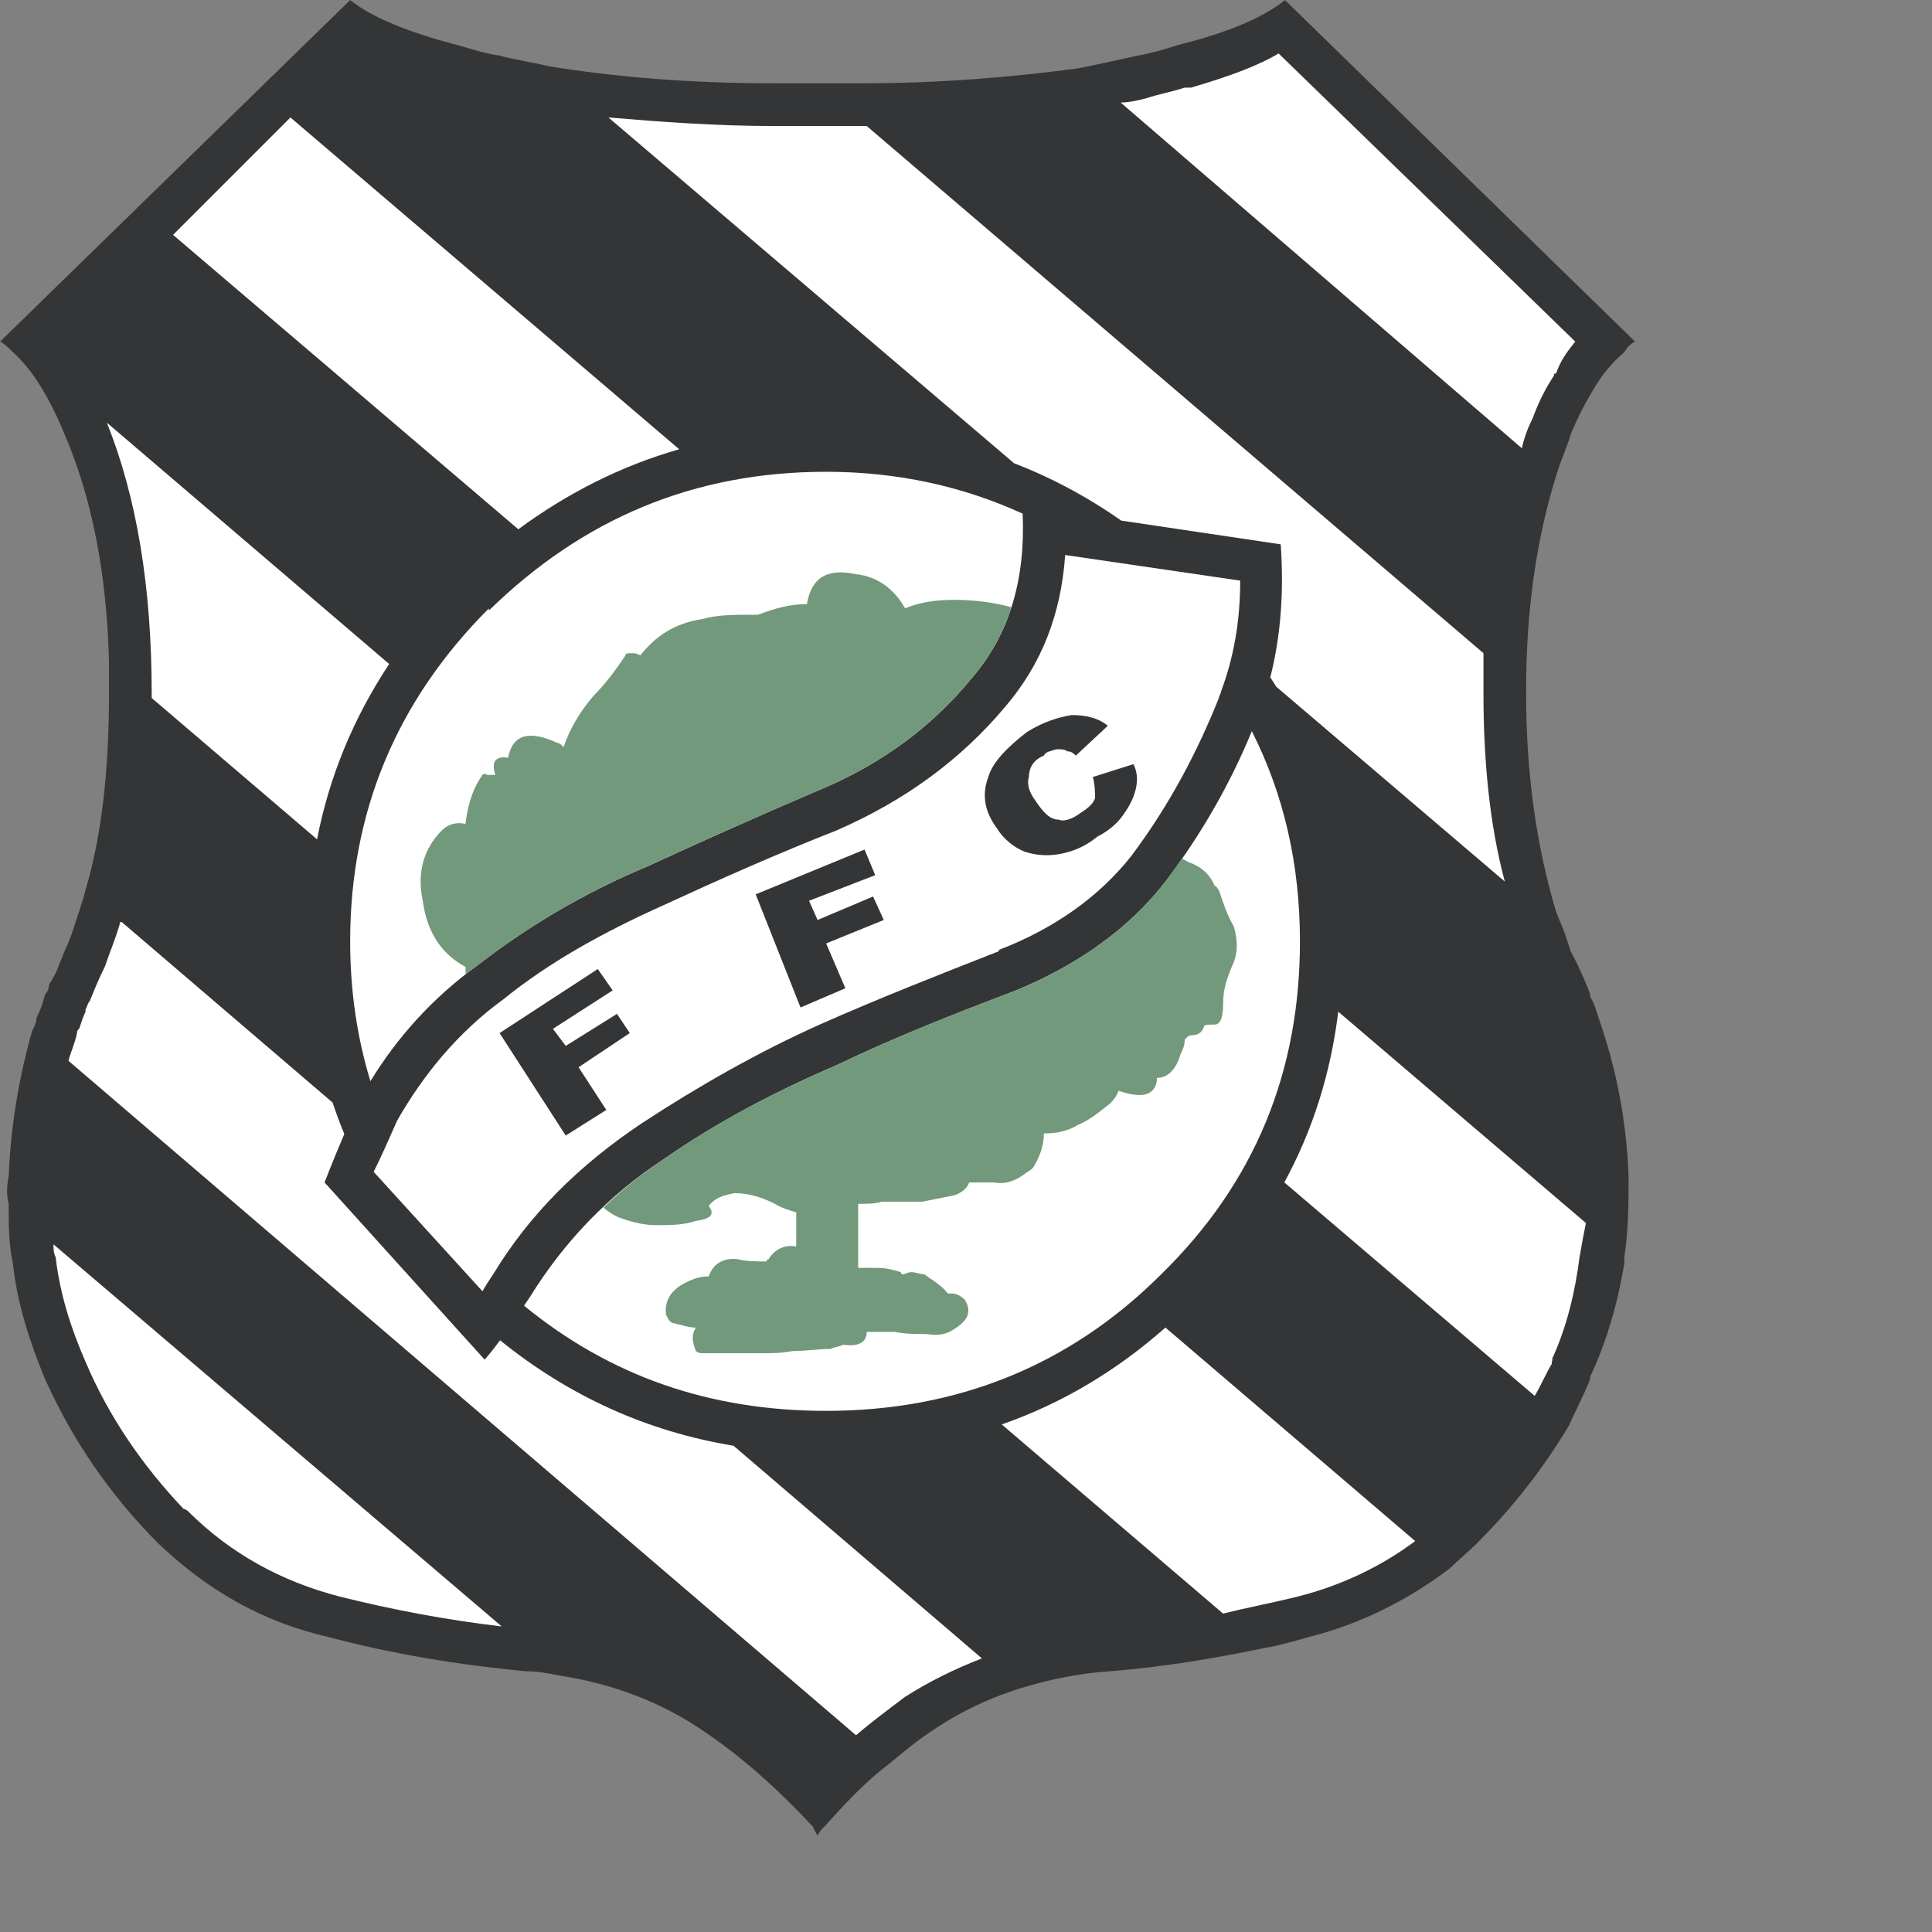 <svg height="1000" viewBox="0 0 1000 1000" width="1000" xmlns="http://www.w3.org/2000/svg"><rect x="0" y="0" width="1000" height="1000" fill="#808080" stroke="none"/><g transform="matrix(4.524 0 0 4.524 -1388.679 -884.396)"><path d="m 484.989 249.953 c .489 -1.707 1.222 -3.174 1.71 -4.884 c .732 -1.707 1.464 -3.173 2.197 -4.394 c 1.219 -2.196 2.44 -3.663 3.906 -4.884 c .243 -.489 .733 -.976 1.222 -1.221 L 453.978 195.5 c -2.443 1.953 -6.35 3.663 -12.211 5.13 c -1.465 .486 -3.174 .975 -4.641 1.22 c -2.196 .487 -4.395 .975 -6.837 1.464 c -7.325 .978 -15.627 1.707 -24.661 1.707 h -.246 h -2.685 h -4.152 h -1.954 h -1.22 c -9.524 0 -18.071 -.729 -25.642 -1.95 c -1.951 -.491 -3.904 -.734 -5.615 -1.221 c -1.709 -.245 -3.173 -.734 -4.883 -1.22 c -5.615 -1.467 -9.768 -3.177 -12.211 -5.13 l -40.046 39.07 c .488 .245 .978 .732 1.467 1.221 c 2.196 1.953 4.148 5.129 5.858 9.278 c 3.174 7.326 4.885 16.116 5.129 26.129 v 3.662 c 0 8.302 -.733 15.873 -2.686 22.466 c -.244 .979 -.489 1.708 -.733 2.443 c -.489 1.463 -.977 3.172 -1.71 4.64 c -.488 1.221 -.975 2.685 -1.71 3.663 c 0 .486 -.243 .975 -.487 1.22 c -.244 .976 -.488 1.708 -.976 2.687 c 0 .485 -.244 .977 -.489 1.463 c -1.465 5.127 -2.442 10.746 -2.686 16.607 c -.246 1.222 -.246 2.197 0 3.172 c 0 2.442 0 4.64 .489 6.839 c .486 4.642 1.954 9.033 3.661 13.189 c 3.175 7.079 7.57 13.429 12.942 18.8 c 5.616 5.373 11.964 9.035 19.535 10.745 c 7.325 1.952 14.895 3.175 22.466 3.906 c 1.465 0 2.684 .243 3.906 .489 c 6.348 .975 11.966 3.174 16.85 6.593 c 4.637 3.173 8.547 6.837 12.209 10.745 c 0 .243 .243 .486 .487 .975 c .245 -.488 .488 -.731 .735 -.975 c 2.195 -2.442 4.638 -5.129 7.568 -7.325 c 1.464 -1.222 2.93 -2.442 4.395 -3.42 c 3.174 -2.198 6.594 -3.906 10.499 -5.126 c 3.177 -.978 6.594 -1.713 10.258 -1.956 c 6.103 -.487 11.965 -1.466 17.823 -2.686 c 1.467 -.242 3.177 -.734 4.885 -1.22 c 5.861 -1.464 11.234 -4.151 16.117 -7.813 c .977 -.978 2.196 -1.955 3.174 -2.932 c 4.15 -4.15 7.568 -8.546 10.5 -13.431 c .732 -1.707 1.71 -3.419 2.443 -5.369 v -.246 c 1.952 -4.153 3.172 -8.547 3.906 -12.942 v -.733 c .487 -3.171 .487 -6.105 .487 -9.277 c -.244 -6.596 -1.464 -12.455 -3.418 -18.069 c -.245 -.734 -.488 -1.711 -.976 -2.441 v -.245 c 0 -.245 -1.466 -3.662 -2.197 -4.883 c -.246 -.735 -.488 -1.468 -.735 -2.199 c -.243 -.733 -.732 -1.71 -.975 -2.441 c -2.199 -7.327 -3.42 -15.629 -3.42 -24.909 v -.487 c .004 -9.284 1.225 -17.341 3.424 -24.424" fill="#343536"/><path d="m 481.081 246.779 c .245 -1.22 .733 -2.442 1.221 -3.417 c .733 -1.955 1.468 -3.42 2.441 -4.883 c 0 -.247 0 -.247 .246 -.247 c .489 -1.466 1.222 -2.441 2.196 -3.662 l -33.941 -32.965 c -2.441 1.466 -5.861 2.687 -10.014 3.909 h -.732 c -1.463 .486 -2.931 .729 -4.396 1.22 c -.976 .243 -1.952 .487 -2.93 .487 z" fill="#fff"/><path d="m 313.08 337.859 c 0 .49 0 .979 .246 1.466 c .486 4.153 1.707 8.06 3.418 11.966 c 2.686 6.348 6.593 11.967 11.233 16.85 c .244 0 .487 .243 .487 .243 c 4.884 4.884 10.745 8.06 17.339 9.767 c 5.859 1.466 12.209 2.687 18.557 3.42 z" fill="#fff"/><path d="m 319.185 243.848 c 3.418 8.547 5.129 18.803 5.129 31.012 v .49 l 18.92 16.168 c 1.402 -7.224 4.184 -13.91 8.251 -20.06 z" fill="#fff"/><path d="m 446.895 380.105 c 2.931 -.733 5.618 -1.22 8.547 -1.955 c 4.883 -1.221 9.523 -3.418 13.43 -6.346 l -28.575 -24.427 c -5.683 5.023 -11.927 8.706 -18.729 11.085 z" fill="#fff"/><path d="m 340.188 208.93 l -13.432 13.43 l 39.502 33.684 c 5.675 -4.174 11.792 -7.264 18.409 -9.155 z" fill="#fff"/><path d="m 488.406 335.419 l -28.335 -24.181 c -.868 7.031 -2.901 13.531 -6.171 19.533 l 28.646 24.426 c .732 -1.221 1.223 -2.442 1.952 -3.663 c 0 -.243 0 -.486 .244 -.486 h -.244 c 1.712 -3.663 2.686 -7.816 3.176 -11.723 c .246 -1.466 .489 -2.684 .732 -3.906" fill="#fff"/><path d="m 452.295 272.984 c .223 .36 .468 .711 .68 1.073 l 26.152 22.292 c -1.71 -6.348 -2.442 -13.673 -2.442 -21.489 v -4.637 l -70.568 -60.318 h -.488 h -.246 h -2.685 h -4.152 h -1.954 h -1.22 c -6.594 0 -12.942 -.486 -18.803 -.975 l 46.411 39.561 c 4.319 1.665 8.406 3.863 12.27 6.563 l 18.237 2.714 c .38 5.475 .004 10.504 -1.192 15.216" fill="#fff"/><path d="m 344.092 330.777 c .73 -1.891 1.477 -3.711 2.259 -5.533 c -.484 -1.186 -.936 -2.385 -1.338 -3.609 L 320.895 300.99 c -.243 0 -.243 0 -.243 .242 c -.489 1.709 -1.222 3.42 -1.709 4.884 c -.732 1.464 -1.222 2.685 -1.712 3.905 c -.242 .246 -.242 .492 -.486 .978 v .244 c -.244 .49 -.489 1.22 -.733 1.954 c -.243 .243 -.243 .243 -.243 .487 c -.246 1.221 -.734 2.198 -.978 3.176 l 90.106 77.162 c 1.707 -1.465 3.664 -2.928 5.615 -4.396 c 2.686 -1.709 5.616 -3.173 8.789 -4.396 L 390.882 360.9 c -9.88 -1.633 -18.76 -5.642 -26.713 -12.067 c -.556 .756 -1.128 1.499 -1.763 2.213 z" fill="#fff"/><path d="m 361.674 305.873 c 5.373 -4.152 11.723 -8.061 19.29 -11.231 c 6.349 -2.934 12.944 -5.862 19.78 -8.792 c 7.08 -2.931 12.943 -7.326 17.337 -12.699 c 4.461 -5.162 6.19 -11.47 5.885 -18.891 c -6.872 -3.145 -14.379 -4.793 -22.487 -4.793 c -15.142 0 -27.84 5.37 -38.582 15.872 v -.246 c -10.5 10.501 -15.875 23.199 -15.875 38.095 c 0 5.652 .783 10.981 2.317 16 c 3.04 -4.959 7.044 -9.504 12.335 -13.315" fill="#fff"/><path d="m 440.303 296.349 c -4.151 5.372 -10.013 9.524 -17.093 12.452 c -7.082 2.689 -13.919 5.375 -20.512 8.547 c -6.838 2.933 -13.431 6.35 -19.779 10.746 c -6.35 4.151 -11.477 9.523 -15.386 15.871 c -.212 .305 -.413 .605 -.62 .909 c 9.861 8.074 21.268 12.035 34.565 12.035 c 14.893 0 27.836 -5.129 38.336 -15.629 c 10.742 -10.503 15.873 -23.197 15.873 -38.093 c 0 -8.79 -1.838 -16.79 -5.507 -24.047 c -2.413 5.893 -5.728 11.749 -9.877 17.209" fill="#fff"/><path d="m 421.988 276.328 c -5.129 6.105 -11.477 10.743 -19.29 14.159 c -6.838 2.688 -13.431 5.618 -19.779 8.547 c -7.082 3.176 -13.188 6.596 -18.315 10.745 c -5.371 3.906 -9.279 8.789 -12.207 13.919 c -.978 2.196 -1.711 3.909 -2.688 5.86 l 12.455 13.674 c .243 -.488 .733 -1.221 1.222 -1.952 c 4.148 -6.839 9.767 -12.452 17.094 -17.337 c 6.348 -4.153 13.184 -8.06 20.266 -11.233 c 6.594 -2.931 13.432 -5.616 20.268 -8.301 c 0 0 .244 0 .244 -.245 c 6.348 -2.443 11.477 -6.104 15.139 -10.744 c 4.395 -5.861 7.572 -11.965 10.014 -18.07 c 0 -.244 .244 -.49 .244 -.734 c 1.463 -3.907 2.197 -8.056 2.197 -12.697 l -20.023 -2.93 c -.491 6.837 -2.69 12.455 -6.841 17.339" fill="#fff"/><path d="m 421.012 290.244 c -1.465 -1.952 -1.711 -3.907 -.978 -5.861 c .487 -1.707 2.198 -3.417 4.397 -5.128 c 1.954 -1.22 3.663 -1.707 5.127 -1.952 c 1.464 0 2.932 .245 4.152 1.221 l -3.663 3.417 c -.489 -.486 -.732 -.486 -.978 -.486 c -.243 -.244 -.731 -.244 -1.221 -.244 c -.732 .244 -1.222 .244 -1.464 .73 c -1.222 .492 -1.711 1.466 -1.711 2.442 c -.243 .734 0 1.711 .732 2.688 c .979 1.466 1.71 2.195 2.688 2.195 c .487 .246 1.464 0 2.441 -.729 c .734 -.492 1.464 -.978 1.708 -1.712 c 0 -.731 0 -1.465 -.244 -2.442 l 4.642 -1.464 c .486 .977 .486 1.955 .243 2.931 c -.243 .975 -.732 1.952 -1.464 2.93 c -.489 .731 -1.466 1.707 -2.931 2.442 c -1.468 1.22 -2.932 1.708 -4.151 1.953 c -1.222 .245 -2.686 .245 -4.152 -.245 c -1.22 -.488 -2.441 -1.465 -3.173 -2.686" fill="#343536"/><path d="M 376.326 322.479 L 371.685 325.408 L 364.115 313.686 L 375.348 306.359 L 377.058 308.801 L 370.221 313.198 L 371.685 315.152 L 377.547 311.489 L 379.011 313.686 L 373.152 317.593 Z" fill="#343536"/><path d="M 399.523 298.548 L 400.499 300.747 L 406.85 298.06 L 408.07 300.747 L 401.478 303.432 L 403.676 308.559 L 398.546 310.757 L 393.419 297.812 L 405.872 292.687 L 407.093 295.617 Z" fill="#343536"/><path d="m 380.964 294.642 c 6.349 -2.934 12.944 -5.862 19.78 -8.792 c 7.08 -2.931 12.943 -7.326 17.337 -12.699 c 2.134 -2.471 3.62 -5.209 4.585 -8.193 c -2.258 -.614 -4.504 -.839 -6.538 -.839 c -1.952 0 -3.906 .243 -5.616 .974 c -1.221 -2.196 -3.174 -3.662 -5.615 -3.908 c -3.418 -.73 -5.13 .491 -5.619 3.42 c -1.953 0 -3.662 .488 -5.615 1.221 h -.975 c -1.709 0 -3.663 0 -5.375 .488 c -3.172 .489 -5.371 1.954 -7.082 4.152 c -.488 -.243 -.732 -.243 -.975 -.243 c -.488 0 -.734 0 -.734 .243 c -.975 1.464 -2.195 3.173 -3.663 4.64 c -1.462 1.708 -2.685 3.663 -3.416 5.86 c -.246 -.246 -.489 -.489 -.732 -.489 c -3.177 -1.465 -5.13 -.978 -5.618 1.709 c -1.464 -.245 -1.953 .49 -1.464 1.954 h -.979 c -.243 -.244 -.486 0 -.486 0 c -1.221 1.71 -1.71 3.662 -1.955 5.618 c -.976 -.246 -1.953 0 -2.687 .729 c -1.952 1.955 -2.93 4.64 -2.197 8.061 c .488 3.662 2.197 6.104 4.884 7.568 c 0 .291 .026 .567 .038 .852 c .47 -.37 .935 -.739 1.428 -1.095 c 5.372 -4.152 11.721 -8.061 19.289 -11.231" fill="#72997b"/><path d="m 423.21 308.801 c -7.082 2.689 -13.919 5.375 -20.512 8.547 c -6.838 2.933 -13.431 6.35 -19.779 10.746 c -2.521 1.647 -4.793 3.538 -6.927 5.557 c .465 .39 .964 .74 1.555 1.037 c 1.221 .488 2.932 .975 4.394 .975 c 1.71 0 3.174 0 4.641 -.486 c 1.707 -.242 2.196 -.734 1.464 -1.71 c .732 -.976 1.71 -1.221 2.933 -1.466 c 1.709 0 3.172 .49 4.637 1.22 c .734 .491 1.709 .735 2.441 .979 v .489 v 3.416 c -1.221 -.244 -2.441 .246 -3.174 1.467 c -.243 0 -.243 .244 -.243 .244 c -1.221 0 -2.2 0 -3.174 -.244 c -1.71 -.245 -2.931 .488 -3.42 1.953 c -.978 0 -1.709 .242 -2.685 .734 c -1.467 .728 -2.442 1.95 -2.199 3.663 c .244 .487 .489 .976 .979 .976 c .975 .244 1.707 .488 2.441 .488 c -.488 .732 -.488 1.463 0 2.684 c 0 0 .244 .244 .73 .244 h 3.176 h 3.662 c 1.222 0 2.199 0 3.42 -.244 c 1.465 0 2.929 -.242 4.395 -.242 c .489 -.243 .977 -.243 1.465 -.488 c 1.709 .245 2.688 -.246 2.688 -1.467 h 3.174 c 1.221 .246 2.441 .246 3.663 .246 c 1.464 .244 2.442 0 3.417 -.732 c 1.466 -.977 1.71 -1.955 .978 -3.177 c -.489 -.485 -.978 -.729 -1.464 -.729 h -.488 c -.733 -.978 -1.709 -1.467 -2.688 -2.198 c -.486 0 -.976 -.243 -1.464 -.243 c -.489 0 -.732 .243 -.977 .243 c 0 0 -.243 0 -.243 -.243 c -.732 -.245 -1.711 -.491 -2.685 -.491 h -2.199 v -1.952 v -4.639 v -.735 c .978 0 1.954 0 2.685 -.243 h 4.641 c 1.223 -.244 2.441 -.486 3.663 -.731 c .731 -.245 1.464 -.733 1.709 -1.468 h 2.933 c 1.219 .246 2.44 -.242 3.416 -.975 c .245 -.244 .488 -.244 .978 -.732 c .733 -1.219 1.222 -2.441 1.222 -3.905 c 1.464 0 2.684 -.246 3.905 -.978 c 1.222 -.489 2.442 -1.465 3.664 -2.442 c .245 -.244 .731 -.733 .977 -1.465 c .732 .243 1.464 .487 2.441 .487 c 1.222 0 1.954 -.732 1.954 -1.953 c 1.221 0 2.198 -.975 2.684 -2.688 c .246 -.486 .489 -.975 .489 -1.708 c .246 -.243 .489 -.487 .732 -.487 c .736 0 1.222 -.246 1.467 -.977 c 0 -.245 .49 -.245 1.222 -.245 c .733 0 .976 -.976 .976 -2.442 c 0 -1.709 .488 -2.931 .978 -4.151 c .731 -1.464 .731 -2.929 .243 -4.64 c -.732 -1.222 -1.221 -2.686 -1.707 -4.15 c -.246 -.243 -.246 -.488 -.489 -.488 c -.488 -1.221 -1.467 -2.196 -2.931 -2.687 c -.285 -.144 -.558 -.29 -.826 -.434 c -.614 .878 -1.205 1.769 -1.859 2.632 c -4.158 5.368 -10.019 9.52 -17.099 12.448" fill="#72997b"/></g></svg>
